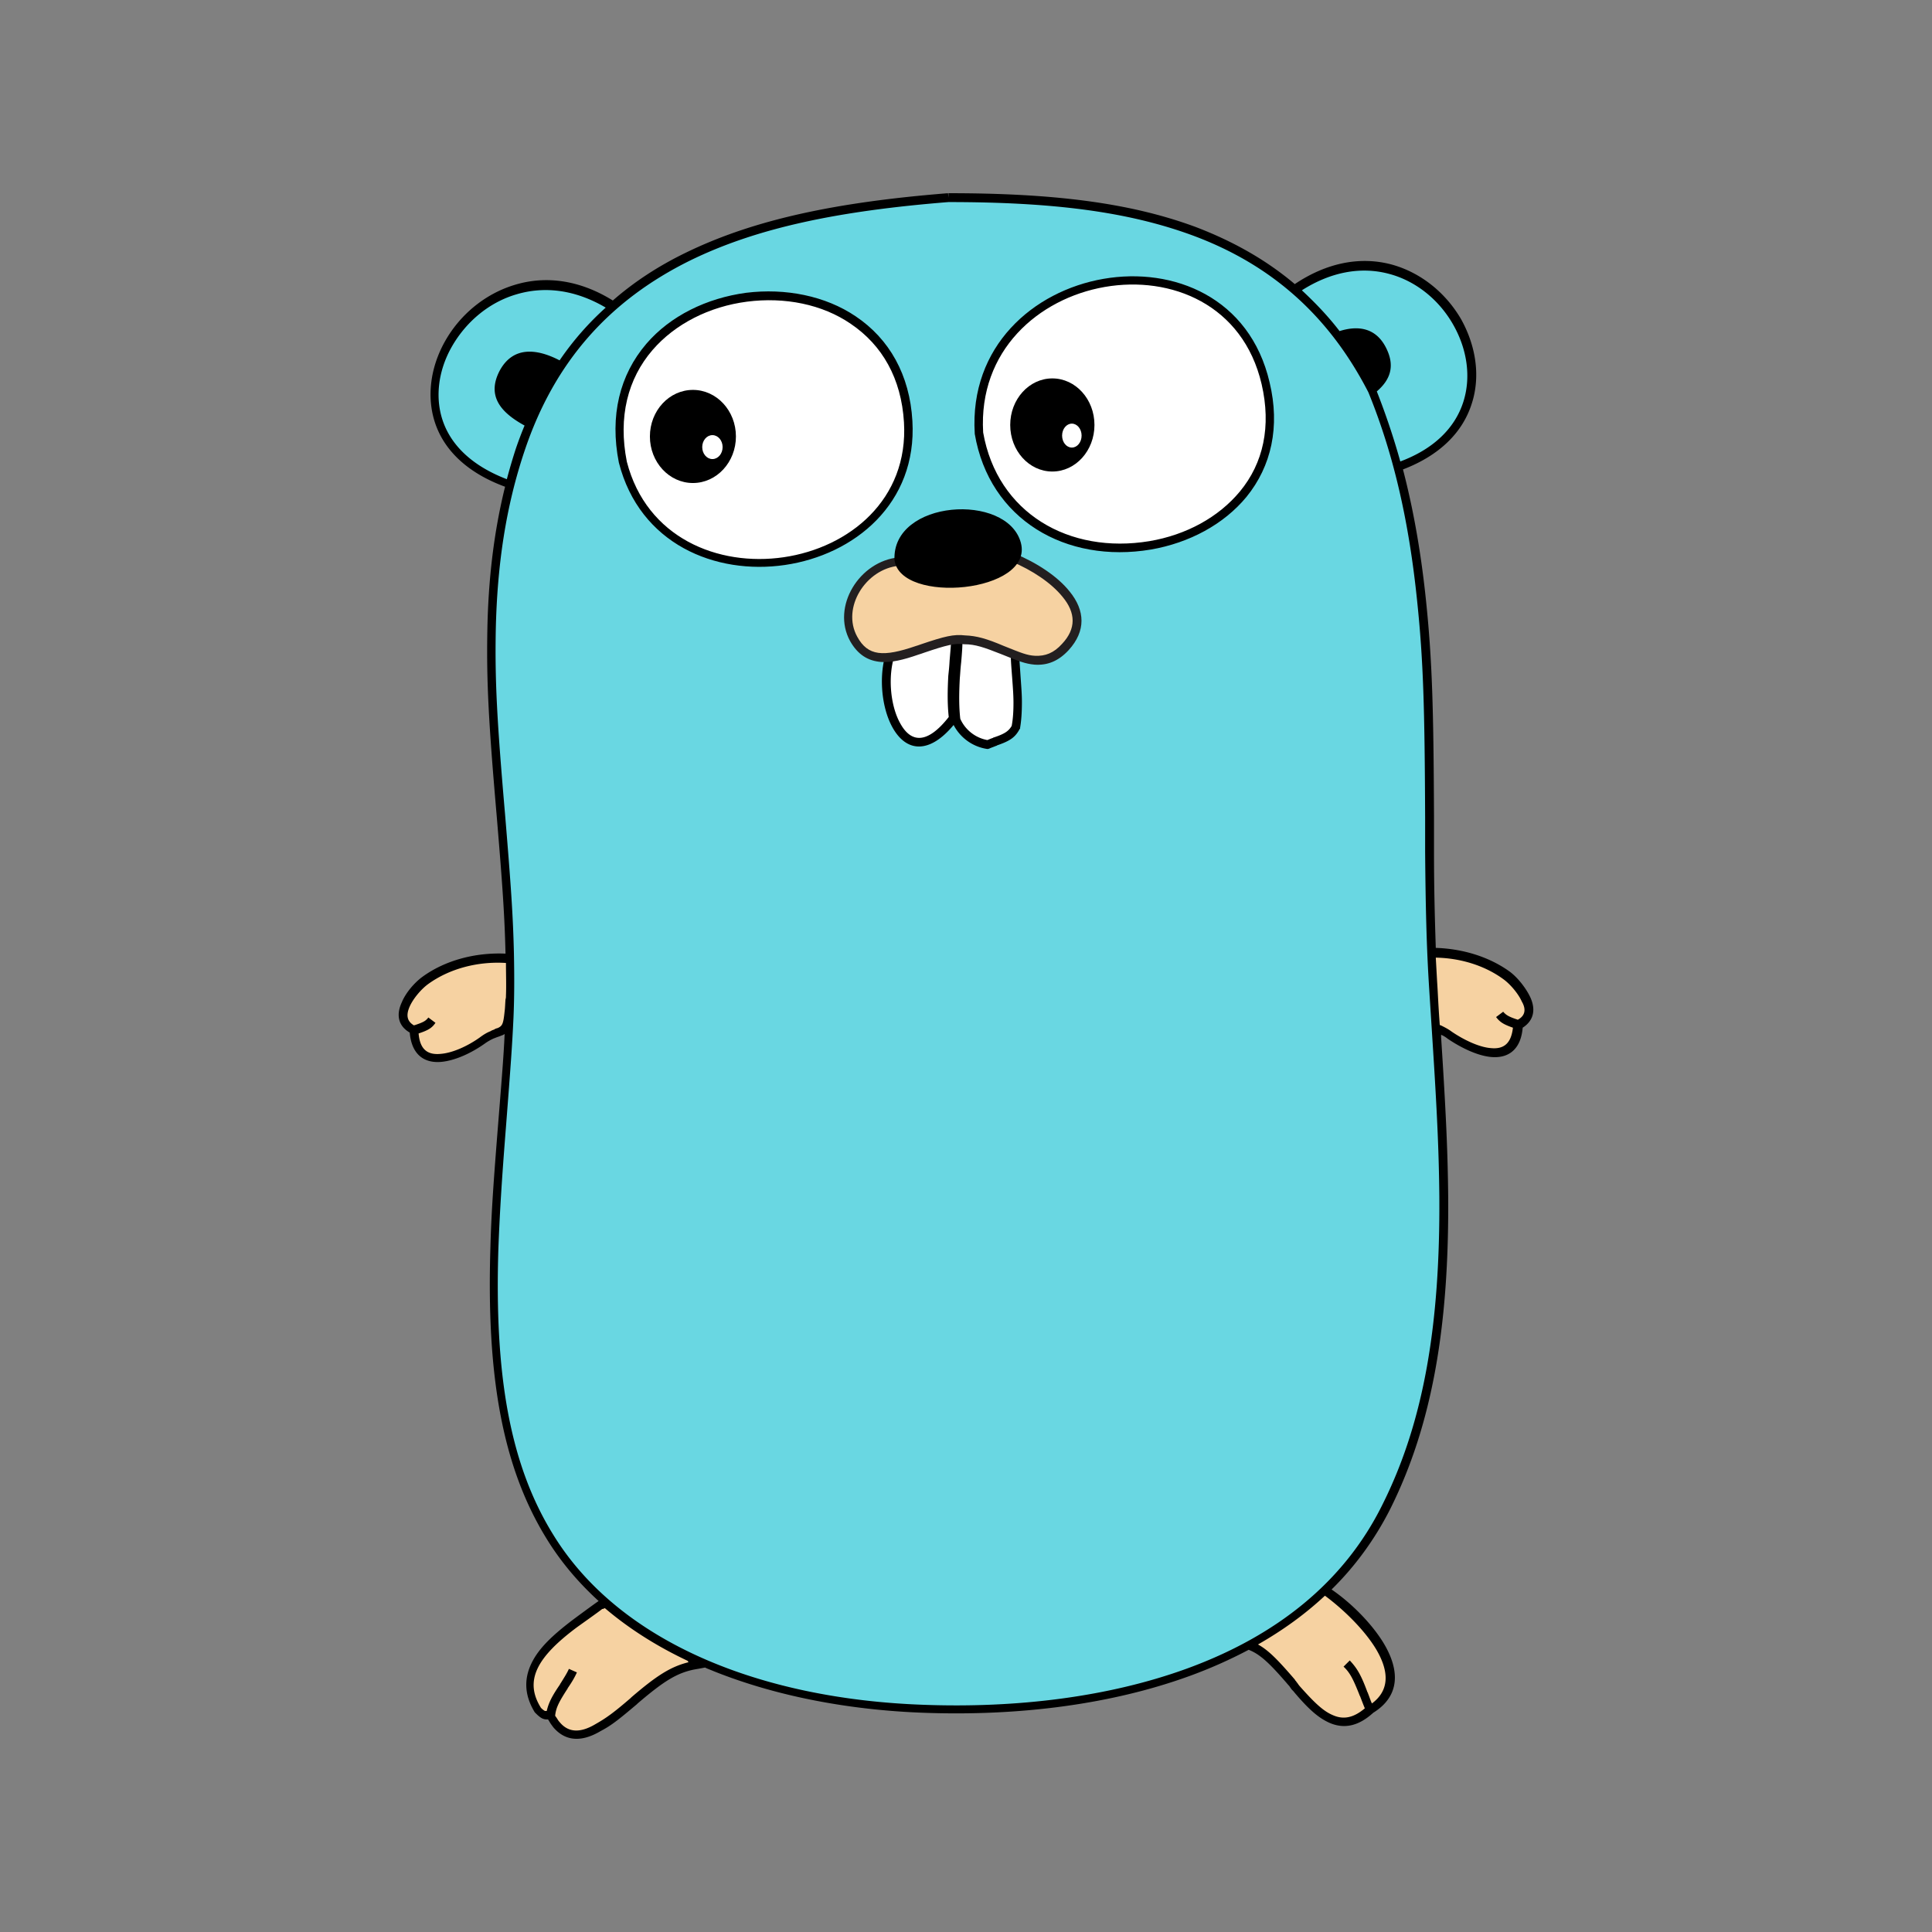 <svg xmlns="http://www.w3.org/2000/svg" width="249.999" height="250" preserveAspectRatio="xMidYMid" viewBox="0 0 249.999 250">
  <rect x="0" y="0" width="249.999" height="250" fill="#808080" stroke="none"/>
  <path fill="#F6D2A2" d="M53.478 133.27c.287 5.91 6.197 3.155 8.836 1.32 2.525-1.78 3.27-.288 3.5-3.73.172-2.295.402-4.533.287-6.828-3.844-.344-7.975.574-11.131 2.869-1.664 1.147-4.648 4.934-1.492 6.369m117.794 72.638c4.533 2.812 12.853 11.304 6.025 15.435-6.541 5.967-10.213-6.599-15.95-8.32 2.466-3.385 5.565-6.483 9.925-7.115m-81.13 9.582c-5.336.804-8.32 5.623-12.795 8.09-4.189 2.468-5.795-.803-6.14-1.491-.63-.287-.573.287-1.606-.746-3.902-6.14 4.016-10.615 8.147-13.656 5.738-1.147 9.353 3.844 12.394 7.803m106.319-82.966c-.287 5.91-6.197 3.155-8.836 1.32-2.525-1.78-3.27-.287-3.5-3.73-.173-2.295-.402-4.533-.287-6.828 3.844-.344 7.975.574 11.13 2.869 1.607 1.147 4.648 4.934 1.493 6.369"/>
  <path fill="#69D7E2" d="M180.797 60.459c20.483-7.23 4.475-35.287-13.369-22.894-11.705-10.04-27.828-11.876-44.754-11.876-16.582 1.32-32.36 4.36-43.376 14C61.51 28.212 45.1 55.753 65.986 62.695c-5.852 22.722.803 45.902-.115 69.024-.86 20.77-6.311 48.598 5.222 67.246 9.811 15.95 30.926 21.63 48.31 22.262 22.206.803 49.115-4.648 59.902-26.164 10.328-20.483 7.459-46.016 6.14-68.106-1.32-22.32 1.147-44.983-4.648-66.5z"/>
  <path d="M198.01 129.024c-.574-1.205-1.664-2.582-2.697-3.328-2.64-1.893-6.024-2.926-9.524-3.041-.115-3.557-.23-7.459-.23-12.393v-4.476c-.057-14.114-.23-20.311-1.033-28.057-.63-6.082-1.606-11.705-2.983-16.983 4.647-1.78 7.688-4.705 8.893-8.492 1.148-3.5.574-7.46-1.377-10.959-2.008-3.443-5.221-6.025-8.95-7.057-4.017-1.09-8.378-.287-12.566 2.524-3.73-3.156-8.033-5.565-12.853-7.401C146.141 26.205 136.215 25 122.732 25v.574l-.058-.574c-14.401 1.148-25.073 3.385-33.91 7.688q-5.335 2.583-9.466 6.197c-4.246-2.64-8.664-3.27-12.738-2.008-3.787 1.147-7.057 3.844-9.008 7.344s-2.41 7.516-1.09 10.96c1.32 3.442 4.36 6.138 8.893 7.802-1.434 5.795-2.18 11.935-2.295 18.705-.115 6.598.172 11.877 1.205 23.811.746 8.894 1.033 12.967 1.147 17.902-3.901-.172-7.803.86-10.729 2.983-1.033.746-2.18 2.066-2.697 3.328-.746 1.607-.459 3.041 1.033 3.902.23 2.754 1.779 4.016 4.131 3.787 1.721-.172 3.787-1.09 5.566-2.353a6.5 6.5 0 0 1 1.205-.688c.172-.058.286-.115.459-.172 0 0 .344-.115.459-.172.172-.058.344-.115.459-.23-.115 2.697-.345 5.508-.861 11.934-.574 7.23-.86 11.189-.975 15.607-.517 16.41 1.434 28.344 7.286 37.811 1.836 2.984 4.074 5.623 6.713 8.033-.516.344-2.696 1.95-3.385 2.467-2.41 1.836-4.073 3.385-5.049 5.106-1.262 2.238-1.262 4.476.172 6.828l.058.058.057.057c.631.631.975.803 1.434.803h.173c.057.115.114.172.172.287.172.287.344.517.516.746 1.434 1.664 3.443 2.066 6.14.46 1.434-.747 2.467-1.607 4.647-3.444l.115-.114c3.5-2.984 5.22-4.074 7.803-4.476l.918-.172c.344.172.688.287 1.09.46 8.147 3.27 17.615 5.048 27.197 5.393 12.393.459 24.327-1.09 34.425-4.763a61 61 0 0 0 7.632-3.385c1.491.574 2.754 1.779 5.163 4.59.115.115.115.115.173.23.114.115.114.172.172.23.114.171.287.286.401.458 1.894 2.238 3.156 3.328 4.59 3.96 1.894.803 3.73.401 5.623-1.32 3.328-2.066 3.558-5.279 1.377-8.951-1.549-2.582-4.245-5.279-6.77-7 2.984-2.926 5.566-6.426 7.574-10.385 5.508-11.017 7.63-23.869 7.516-40.393-.057-5.853-.287-10.96-.918-20.713v-.287q.43.172.86.516c1.78 1.205 3.845 2.18 5.566 2.353 2.353.23 3.902-1.033 4.131-3.787 1.435-.918 1.722-2.353.976-3.96zm-18.246-93.581c3.443.918 6.426 3.327 8.262 6.54s2.353 6.828 1.32 10.041c-1.09 3.386-3.844 6.082-8.148 7.689a93 93 0 0 0-3.04-9.066c1.663-1.434 2.467-3.213 1.147-5.737s-3.615-2.812-5.967-2.066c-1.492-1.95-3.156-3.672-4.877-5.279 3.787-2.41 7.688-3.098 11.303-2.122M57.437 54.836c-1.205-3.099-.803-6.77 1.033-9.984 1.836-3.213 4.82-5.737 8.377-6.77 3.672-1.09 7.63-.574 11.533 1.721a37.8 37.8 0 0 0-5.968 6.828c-2.983-1.55-6.024-1.836-7.745 1.32-1.78 3.385.286 5.508 3.213 7.114a48 48 0 0 0-1.148 3.041 77 77 0 0 0-1.147 3.902c-4.189-1.607-6.943-4.074-8.148-7.172m6.943 78.204c-.058 0-.402.115-.402.172-.172.058-.344.115-.516.23-.46.172-.918.459-1.377.803-1.607 1.148-3.558 2.008-5.05 2.123-1.72.172-2.696-.574-2.868-2.64 1.205-.401 1.72-.688 2.18-1.376l-.918-.689c-.344.46-.689.631-1.721.976-.058 0-.058 0-.115.057-.918-.516-1.09-1.32-.574-2.467.46-1.033 1.492-2.238 2.353-2.87 2.754-2.007 6.426-2.983 10.098-2.753 0 1.434.057 2.869 0 4.246 0 .172 0 .287-.058.459-.057.803-.057 1.147-.114 1.549-.172 1.664-.287 1.893-.918 2.18m17.327 86.581-.114.115c-2.123 1.836-3.156 2.582-4.476 3.328-2.18 1.32-3.672 1.033-4.705-.23-.172-.172-.287-.401-.401-.573-.058-.058-.115-.172-.172-.23v-.057c.114-1.033.516-1.779 1.549-3.385.057-.058.057-.058.057-.115.631-.918.918-1.435 1.205-2.066l-1.033-.459c-.23.517-.516.976-1.09 1.894-.057.057-.057.057-.057.114-1.033 1.492-1.492 2.41-1.722 3.443h-.23c-.114-.057-.286-.172-.515-.402-2.238-3.557-.46-6.598 4.59-10.385.63-.459 2.754-1.95 3.328-2.41.114 0 .229-.057.344-.114 3.098 2.639 6.713 4.934 10.73 6.828 0 .057.057.114.114.172-2.352.573-4.189 1.778-7.402 4.532m96.336-6.254c1.778 2.984 1.721 5.394-.517 7.058-.172-.345-.287-.746-.516-1.32 0-.057 0-.057-.057-.115-.804-2.18-1.32-3.098-2.296-4.13l-.803.802c.86.804 1.262 1.664 2.066 3.673 0 .057 0 .057.057.114.287.746.46 1.205.631 1.607-1.492 1.262-2.811 1.492-4.188.86-1.205-.516-2.353-1.606-4.189-3.672a3 3 0 0 1-.344-.459.8.8 0 0 1-.172-.23c-.115-.114-.115-.114-.172-.229-2.123-2.467-3.385-3.786-4.762-4.532 3.213-1.836 6.081-3.902 8.663-6.312 2.41 1.779 5.107 4.418 6.599 6.885m.803-18.59c-4.934 9.927-13.656 16.926-25.36 21.172-9.984 3.615-21.804 5.107-34.025 4.648-21.057-.746-39.303-8.09-47.852-21.975-5.738-9.238-7.631-21-7.115-37.18.173-4.418.402-8.377.976-15.607.63-8.147.803-10.5.975-14.172.115-2.64.115-5.336.058-8.205-.115-5.049-.402-9.065-1.148-18.073-1.033-11.935-1.32-17.156-1.205-23.697.172-8.606 1.32-16.18 3.73-23.352 3.9-11.648 11.073-19.508 21.4-24.616 8.664-4.246 19.164-6.426 33.45-7.573 13.37 0 23.123 1.204 31.558 4.303 10.098 3.73 17.614 10.27 22.778 20.311 3.328 8.148 5.279 16.926 6.312 27.024.803 7.689.975 13.886 1.032 27.943v4.475c.058 6.943.173 11.82.46 16.697.114 1.893.172 2.697.459 7.23.63 9.753.86 14.802.918 20.655.114 16.467-1.951 29.147-7.402 39.991zm17.557-62.827c-.057 0-.115-.057-.172-.057-1.033-.345-1.377-.574-1.721-.976l-.918.689c.516.688 1.033.975 2.18 1.377-.23 2.065-1.205 2.811-2.869 2.64-1.492-.116-3.442-1.034-5.049-2.124-.459-.344-.918-.574-1.377-.803-.057 0-.115-.058-.172-.058-.23-3.155-.23-3.959-.344-5.622l-.172-3.099c3.213.058 6.368 1.033 8.778 2.812.86.63 1.894 1.836 2.353 2.869.573.975.459 1.836-.517 2.352"/>
  <path fill="#FFF" d="M131.373 84.86c.057 2.927.63 6.14.115 9.238-.804 1.492-2.296 1.664-3.615 2.238a5.4 5.4 0 0 1-4.131-3.213c-.46-3.5.114-6.828.287-10.328 0-.114 2.18.058 4.13.631 1.665.517 3.214 1.377 3.214 1.435zm-16.238.23c-1.606 6.082 2.123 16.008 8.262 7.861-.459-3.443.058-6.77.23-10.156.057-.287-8.434 1.894-8.492 2.295"/>
  <path d="M132.061 87.558c-.114-1.722-.172-2.41-.172-3.27v-.403l-.401-.114-7.23-2.238v-.402l-.746.173h-.057v.057l-8.148 2.065-.287.058-.114.287c-1.263 3.04-.976 7.63.63 10.442 1.837 3.213 4.82 3.27 7.861-.401a5.87 5.87 0 0 0 4.304 3.098h.172l.172-.057c.23-.115.459-.173.86-.345.058 0 .058 0 .115-.057 1.664-.574 2.353-1.033 2.927-2.123l.057-.057v-.115c.172-1.033.23-2.123.23-3.328 0-.86-.058-1.664-.173-3.27m-9.18-2.123c-.057 1.032-.115 1.434-.172 2.008-.115 2.123-.115 3.73.057 5.336-2.696 3.442-4.82 3.442-6.254.86-1.377-2.41-1.664-6.483-.63-9.18l7.229-1.836c-.058.746-.115 1.492-.23 2.812m8.033 8.491c-.402.689-.918 1.033-2.295 1.492-.058 0-.058 0-.115.058-.344.114-.574.23-.746.286a4.78 4.78 0 0 1-3.5-2.754c-.172-1.549-.172-3.155-.057-5.278.057-.574.057-.976.172-2.008.115-1.32.172-2.123.172-2.87l6.254 1.894c0 .746.057 1.435.172 2.926.115 1.55.172 2.353.172 3.27 0 1.09-.057 2.066-.23 2.984z"/>
  <g transform="translate(79.277 37.543)scale(.576)">
    <path fill="#FFF" d="M2.291 38.749c9.164 35.66 66.241 26.496 64.05-9.264C63.75-13.348-6.475-5.08 2.29 38.749"/>
    <path d="M67.337 29.385c-.598-10.36-5.18-18.428-12.75-23.508C47.813 1.295 38.848-.498 29.983.597 21.118 1.794 12.949 5.778 7.57 12.054 1.594 19.026-.697 28.19 1.395 38.749l.896-.2-.896.2c9.363 36.656 68.133 27.791 65.942-9.364M3.187 38.55c-1.992-10.06.2-18.627 5.778-25.102 5.08-5.877 12.75-9.761 21.217-10.857s16.934.598 23.31 4.98c7.071 4.782 11.355 12.253 11.952 22.114 2.092 34.764-53.391 43.132-62.256 8.865z"/>
    <ellipse cx="18.03" cy="32.872" rx="9.662" ry="10.459"/>
    <ellipse fill="#FFF" cx="22.412" cy="35.262" rx="2.291" ry="2.689"/>
  </g>
  <g transform="translate(126.016 35.31)scale(.576)">
    <path fill="#FFF" d="M1.195 35.96C8.268 76.9 75.206 66.042 65.544 24.803 56.878-12.252-1.196-1.992 1.195 35.96"/>
    <path d="M66.44 24.604C57.575-13.547-2.19-3.088.2 36.059v.1c3.286 19.324 20.52 29.186 39.545 25.998C48.41 60.663 56.18 56.48 61.26 50.304c5.578-6.874 7.57-15.739 5.18-25.7m-6.673 24.504c-4.782 5.778-12.053 9.762-20.321 11.157-18.03 2.988-34.167-6.276-37.354-24.405C-.1-.996 56.28-10.858 64.647 25.002c2.192 9.463.399 17.731-4.88 24.106"/>
    <ellipse cx="17.631" cy="34.167" rx="9.463" ry="10.459"/>
    <ellipse fill="#FFF" cx="22.014" cy="36.557" rx="2.191" ry="2.689"/>
  </g>
  <path fill="#F6D2A2" d="M116.32 72.695c-4.533.402-8.205 5.738-5.852 9.984 3.098 5.622 10.04-.517 14.344.057 4.991.115 9.065 5.279 13.024.918 4.418-4.82-1.893-9.525-6.885-11.59z"/>
  <path fill="#231F20" d="M138.41 76.54c-1.55-1.952-4.246-3.73-7.172-4.935l-.115-.058h-.115l-14.688.574c-5.107.46-8.779 6.37-6.312 10.844.976 1.722 2.296 2.582 4.074 2.697 1.32.058 2.697-.23 4.82-.975.172-.058.402-.115.688-.23 2.87-.975 4.017-1.262 5.164-1.09h.058c1.377 0 2.524.402 4.705 1.262 2.41.976 3.155 1.263 4.36 1.377 1.664.115 3.099-.459 4.418-1.893 2.238-2.467 2.123-5.107.115-7.574zm-.975 6.77c-1.09 1.205-2.18 1.606-3.5 1.549-1.033-.058-1.722-.344-4.017-1.262-2.295-.976-3.557-1.32-5.049-1.377-1.434-.173-2.64.114-5.68 1.147-.287.115-.517.172-.689.23-4.188 1.434-6.196 1.32-7.573-1.205-2.066-3.73 1.09-8.779 5.393-9.18l14.516-.574c2.754 1.147 5.221 2.811 6.656 4.59 1.721 2.065 1.779 4.13-.058 6.082z"/>
  <path d="M132.098 70.228c-1.778-6.541-16.696-5.566-16.352 2.238.746 5.795 18.074 4.245 16.352-2.238"/>
</svg>
